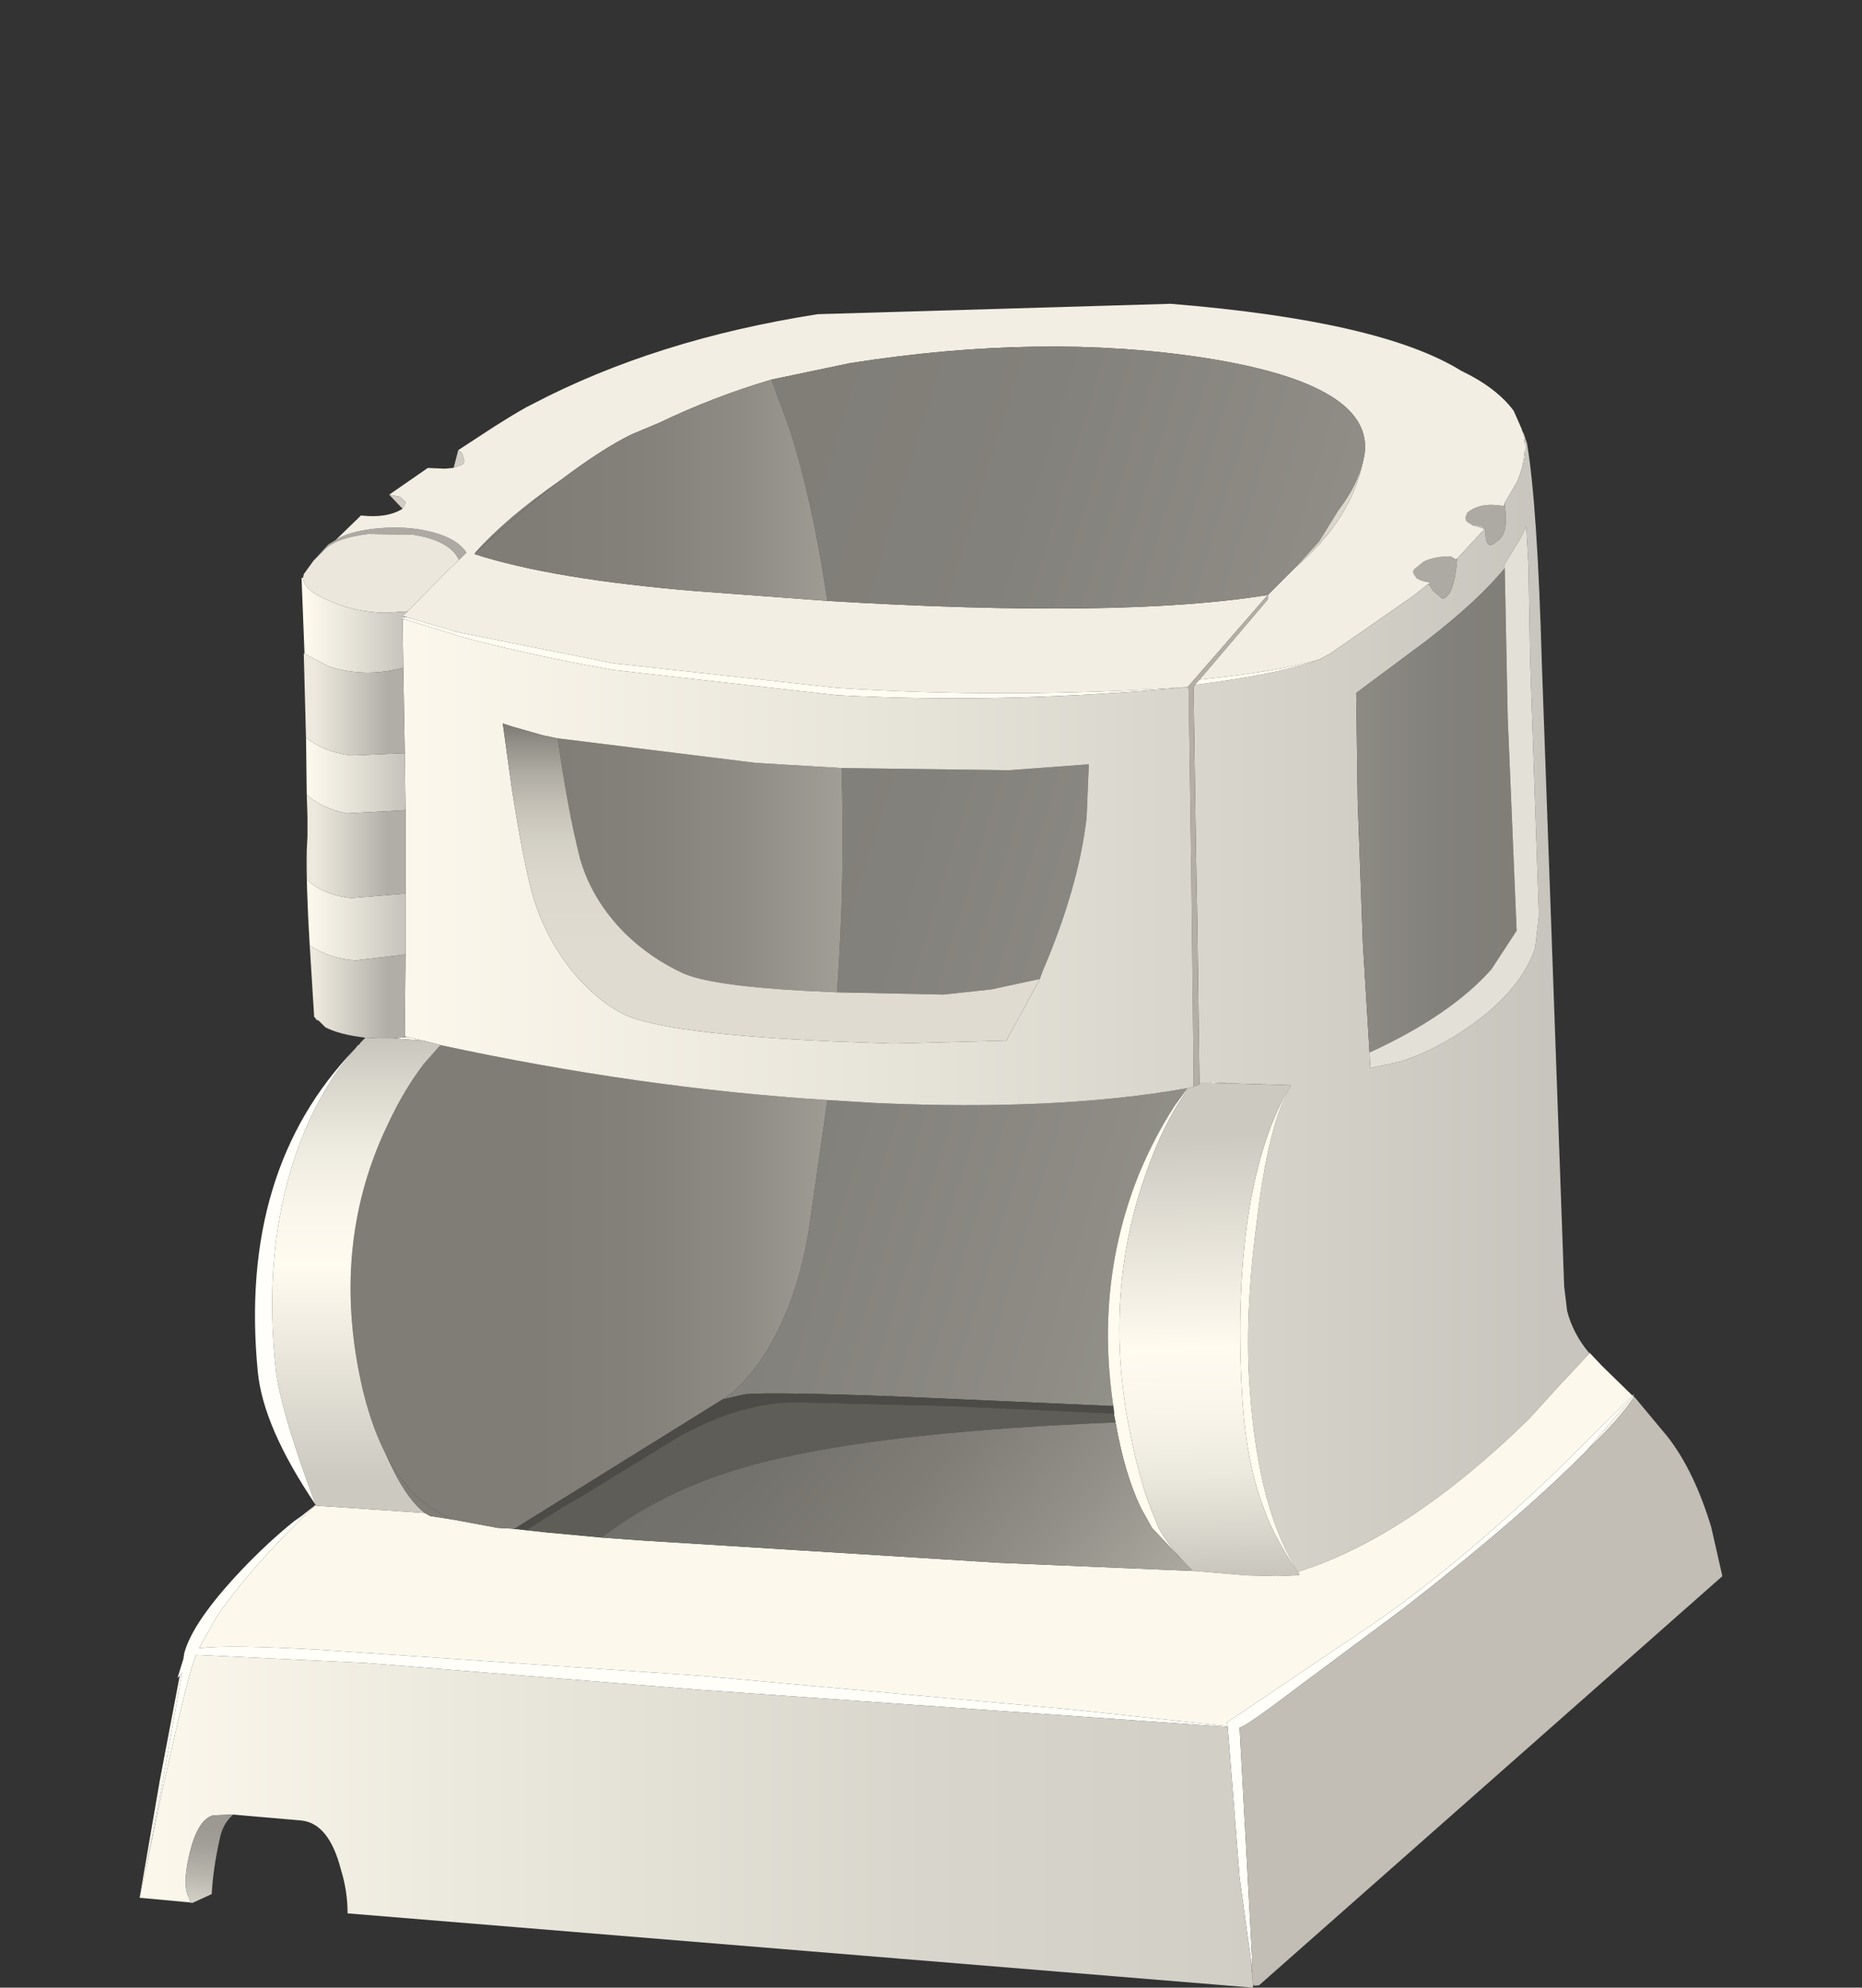 <?xml version="1.0" encoding="UTF-8" standalone="no"?>
<svg xmlns:xlink="http://www.w3.org/1999/xlink" height="133.8px" width="125.35px" xmlns="http://www.w3.org/2000/svg">
  <rect width="100%" height="100%" fill="#333333" stroke="none"/>
  <g transform="matrix(1.0, 0.0, 0.0, 1.0, 0.0, 0.0)">
    <use height="113.75" transform="matrix(1.0, 0.0, 0.0, 1.0, 9.4, 20.05)" width="106.55" xlink:href="#shape0"/>
  </g>
  <defs>
    <g id="shape0" transform="matrix(1.0, 0.0, 0.0, 1.0, -9.4, -20.05)">
      <path d="M99.2 35.4 L99.05 35.3 98.9 35.2 98.85 35.2 98.7 35.05 Q98.6 34.8 98.75 34.65 L98.75 34.55 98.8 34.5 Q99.65 33.8 101.15 34.05 L101.2 34.05 101.3 33.95 101.35 34.45 Q101.5 36.05 100.75 36.45 100.0 37.15 100.0 35.75 L99.95 35.6 Q99.85 35.35 99.3 35.35 L99.2 35.4 M22.6 36.35 Q23.45 35.8 25.1 35.6 26.85 35.4 28.3 35.65 30.65 36.05 31.4 37.2 L30.9 37.7 Q30.3 36.4 27.85 36.0 L24.75 35.95 Q22.7 36.2 21.9 36.95 L21.1 37.75 22.1 36.65 22.6 36.35 M96.1 39.35 L96.25 39.25 96.25 39.2 Q95.7 39.15 95.35 38.9 L95.15 38.6 Q95.1 38.35 95.3 38.25 L95.85 37.8 Q96.6 37.45 97.65 37.45 L98.0 37.65 98.1 37.6 Q97.9 40.2 97.1 40.3 L96.45 39.75 96.25 39.4 96.1 39.35" fill="#adaaa3" fill-rule="evenodd" stroke="none"/>
      <path d="M101.3 33.95 L101.2 34.05 101.15 34.05 Q99.65 33.8 98.8 34.5 L98.75 34.55 98.75 34.65 Q98.6 34.8 98.7 35.05 L98.85 35.2 98.9 35.2 99.05 35.3 99.2 35.4 99.3 35.4 99.95 35.6 98.1 37.6 98.0 37.65 97.65 37.45 Q96.6 37.45 95.85 37.8 L95.3 38.25 Q95.1 38.35 95.15 38.6 L95.35 38.9 Q95.7 39.15 96.25 39.2 L96.25 39.25 96.1 39.35 Q95.65 39.7 95.3 40.0 L89.55 44.0 89.35 44.1 88.9 44.35 Q86.5 45.15 80.75 45.75 L85.35 40.35 85.35 40.05 80.0 46.2 80.0 46.25 79.95 46.25 Q67.75 47.05 56.3 46.3 L41.3 44.65 30.8 42.55 27.4 41.55 27.1 41.45 27.45 41.15 30.1 38.45 30.9 37.7 31.4 37.2 Q30.65 36.05 28.3 35.65 26.85 35.4 25.1 35.6 23.45 35.8 22.6 36.35 L24.3 34.7 Q26.05 34.9 27.1 34.25 L27.3 33.85 27.3 33.8 26.95 33.45 26.2 33.3 28.8 31.5 29.95 31.55 30.5 31.5 31.05 31.3 Q31.35 31.2 31.2 30.8 L31.1 30.5 30.85 30.3 33.3 28.7 Q35.2 27.5 35.85 27.2 44.15 22.85 55.05 21.15 L78.8 20.45 Q92.95 21.6 98.35 24.95 100.75 26.1 101.9 27.65 L102.45 28.9 102.45 28.95 102.5 29.05 Q102.9 30.5 102.15 32.4 L101.3 33.85 101.3 33.95 M55.7 40.45 Q75.55 41.65 85.35 40.05 L86.9 38.5 86.95 38.45 87.15 38.25 Q90.95 35.0 91.75 31.1 L91.85 30.65 Q92.6 25.9 81.15 24.1 70.2 22.4 57.2 24.45 L51.95 25.55 Q48.05 26.7 44.4 28.45 L42.5 29.25 Q40.55 30.2 37.7 32.35 34.05 34.9 32.0 37.2 L31.95 37.3 Q37.2 39.0 46.95 39.8 L55.7 40.45" fill="#f2eee3" fill-rule="evenodd" stroke="none"/>
      <path d="M99.2 35.4 L99.3 35.35 Q99.85 35.35 99.95 35.6 L100.0 35.75 Q100.0 37.15 100.75 36.45 101.5 36.05 101.35 34.45 L101.3 33.95 101.3 33.85 102.15 32.4 Q102.9 30.65 102.6 29.25 L102.8 29.85 Q103.5 34.0 103.8 44.75 L105.3 86.6 105.5 88.25 Q105.9 89.8 107.0 91.1 L104.95 93.3 102.9 95.55 Q94.75 103.5 87.4 105.8 84.75 101.8 84.15 93.7 83.75 88.7 84.6 82.3 85.4 75.5 86.9 73.15 L86.85 73.15 86.9 73.05 83.55 72.95 81.55 72.85 81.55 72.9 80.75 72.9 80.6 61.95 80.5 56.55 80.5 56.45 80.35 46.25 80.45 46.1 Q86.35 45.35 88.9 44.35 L89.35 44.1 89.55 44.0 95.3 40.0 Q95.65 39.7 96.1 39.35 L96.25 39.4 96.45 39.75 97.1 40.3 Q97.9 40.2 98.1 37.6 L99.95 35.6 99.3 35.4 99.2 35.4 M101.3 38.25 Q99.5 40.45 96.0 43.15 L91.3 46.65 91.4 53.9 91.75 63.55 92.2 70.85 92.25 71.9 94.3 71.45 Q96.95 70.6 99.6 68.6 102.5 66.35 103.35 63.8 L103.6 61.6 103.0 44.2 102.9 38.1 102.75 35.45 102.35 36.25 101.25 38.05 101.3 38.25 M24.3 70.15 L24.6 69.85 24.65 69.85 24.3 70.15 M21.45 68.7 L21.4 68.7 21.25 68.6 21.25 68.55 21.45 68.7 M27.4 69.8 L28.5 70.05 26.45 69.9 27.4 69.8" fill="url(#gradient0)" fill-rule="evenodd" stroke="none"/>
      <path d="M85.35 40.05 Q75.55 41.65 55.7 40.45 L55.55 39.5 Q54.65 33.65 53.2 29.0 L51.95 25.6 51.95 25.55 57.2 24.45 Q70.2 22.4 81.15 24.1 92.6 25.9 91.85 30.65 L91.75 31.1 Q91.4 32.65 90.1 34.35 L88.8 36.45 87.35 38.05 86.95 38.45 86.9 38.5 85.35 40.05 M55.7 74.05 L59.0 74.25 Q71.2 74.8 79.95 73.25 L79.1 74.4 Q77.8 76.4 76.75 78.85 73.7 86.3 74.95 94.65 L60.25 94.0 Q52.1 93.7 50.2 93.85 L48.65 94.2 Q49.75 93.55 51.05 91.8 53.55 88.25 54.45 82.8 L55.7 74.05 M56.65 51.7 L67.9 51.85 73.3 51.45 73.15 55.05 Q72.6 59.75 70.2 65.35 L70.0 65.9 66.75 66.6 63.5 66.95 56.35 66.8 Q56.9 58.9 56.65 51.7" fill="url(#gradient1)" fill-rule="evenodd" stroke="none"/>
      <path d="M32.0 37.2 Q34.05 34.9 37.7 32.35 L35.65 34.0 32.0 37.2 M91.75 31.1 Q90.95 35.0 87.15 38.25 L86.95 38.45 87.35 38.05 88.8 36.45 90.1 34.35 Q91.4 32.65 91.75 31.1" fill="url(#gradient2)" fill-rule="evenodd" stroke="none"/>
      <path d="M80.0 46.25 L80.0 46.2 85.35 40.05 85.35 40.35 80.75 45.75 80.45 46.1 80.35 46.25 80.5 56.45 80.5 56.55 80.55 59.55 80.6 61.95 80.75 72.9 80.75 73.0 80.35 73.15 80.35 72.1 80.2 58.9 80.05 48.5 80.05 46.85 80.0 46.25" fill="#b3aea6" fill-rule="evenodd" stroke="none"/>
      <path d="M92.2 70.85 L91.75 63.55 91.4 53.9 91.3 46.65 96.0 43.15 Q99.5 40.45 101.3 38.25 L101.5 48.3 102.1 62.65 100.4 65.25 Q97.65 68.35 92.2 70.85" fill="url(#gradient3)" fill-rule="evenodd" stroke="none"/>
      <path d="M102.15 32.4 Q102.9 30.5 102.5 29.05 L102.6 29.25 Q102.9 30.65 102.15 32.4 M27.4 41.55 L30.8 42.55 41.3 44.65 56.3 46.3 Q67.75 47.05 79.95 46.25 67.85 47.4 56.35 46.8 L41.3 45.1 Q35.6 44.1 30.8 42.8 L30.7 42.75 27.25 41.7 27.1 41.65 26.95 41.6 27.05 41.55 27.4 41.55 M80.75 45.75 Q86.5 45.15 88.9 44.35 86.35 45.35 80.45 46.1 L80.75 45.75 M9.4 127.75 L10.75 119.9 12.1 112.8 12.25 112.6 10.95 119.95 9.8 125.9 9.4 127.75" fill="#fffcf2" fill-rule="evenodd" stroke="none"/>
      <path d="M101.3 38.25 L101.25 38.05 102.35 36.25 102.75 35.45 102.9 38.1 103.0 44.2 103.6 61.6 103.35 63.8 Q102.5 66.35 99.6 68.6 96.95 70.6 94.3 71.45 L92.25 71.9 92.2 70.85 Q97.65 68.35 100.4 65.25 L102.1 62.65 101.5 48.3 101.3 38.25" fill="#e3e0d7" fill-rule="evenodd" stroke="none"/>
      <path d="M83.55 72.95 L81.55 72.9 81.55 72.85 83.55 72.95 M80.0 73.25 L79.25 74.4 Q78.05 76.4 77.2 78.85 74.4 86.6 75.85 95.25 76.55 99.15 77.45 101.5 L78.0 102.85 Q78.65 104.05 79.9 105.35 L77.55 102.85 76.8 101.5 Q75.7 99.2 75.1 95.75 L75.0 95.25 75.0 95.15 74.95 94.65 Q73.7 86.3 76.75 78.85 77.8 76.4 79.1 74.4 L79.95 73.25 80.0 73.25 M87.3 106.05 L87.45 106.0 87.35 105.8 Q85.8 103.55 85.1 101.6 83.95 98.65 83.65 94.4 83.15 86.75 84.2 80.8 85.1 76.0 86.85 73.15 L86.9 73.15 Q85.4 75.5 84.6 82.3 83.75 88.7 84.15 93.7 84.75 101.8 87.4 105.8 L87.5 106.0 87.3 106.05" fill="#fffbef" fill-rule="evenodd" stroke="none"/>
      <path d="M83.55 72.95 L86.9 73.05 86.85 73.15 Q85.1 76.0 84.2 80.8 83.15 86.75 83.65 94.4 83.95 98.65 85.1 101.6 85.8 103.55 87.35 105.8 L87.45 106.0 87.3 106.05 87.1 106.05 86.05 106.1 84.05 106.05 83.95 106.05 80.35 105.75 80.3 105.75 79.9 105.35 Q78.65 104.05 78.0 102.85 L77.45 101.5 Q76.55 99.15 75.85 95.25 74.4 86.6 77.2 78.85 78.05 76.4 79.25 74.4 L80.0 73.25 80.35 73.15 80.75 73.0 80.75 72.9 81.55 72.9 83.55 72.95" fill="url(#gradient4)" fill-rule="evenodd" stroke="none"/>
      <path d="M107.0 91.1 L107.0 91.05 107.85 91.95 109.9 93.95 104.45 99.35 Q97.85 105.6 92.45 109.3 L82.6 115.95 82.65 116.2 71.9 115.05 47.1 112.8 21.45 111.05 Q15.4 110.7 13.4 110.95 L14.55 108.9 Q16.75 105.6 21.25 101.3 L21.25 101.35 25.7 101.65 28.6 101.85 28.95 102.05 30.55 102.3 33.5 102.85 34.45 102.9 36.75 103.15 40.5 103.5 43.25 103.7 67.25 105.2 80.3 105.75 80.35 105.75 83.95 106.05 84.05 106.05 86.05 106.1 87.1 106.05 87.3 106.05 87.5 106.0 87.4 105.8 Q94.75 103.5 102.9 95.55 L104.95 93.3 107.0 91.1 M109.95 94.0 L110.0 94.05 Q109.05 95.5 106.85 97.6 L109.95 94.0 M84.75 133.65 L84.35 133.65 84.35 133.6 84.75 133.65" fill="#fcf8ec" fill-rule="evenodd" stroke="none"/>
      <path d="M109.9 93.95 L110.0 93.85 109.95 94.0 106.85 97.6 Q102.5 102.05 94.45 108.3 L87.6 113.4 Q83.85 116.25 83.45 116.3 L84.35 132.9 84.2 131.85 83.45 126.4 82.65 116.25 47.1 113.75 24.7 111.95 13.2 111.4 Q12.7 112.5 11.0 120.2 L9.8 125.9 10.95 119.95 12.25 112.6 12.1 112.8 11.95 112.95 12.35 111.65 12.4 111.3 Q12.95 109.2 16.2 105.75 18.0 103.85 19.8 102.4 L20.3 102.05 21.25 101.3 Q16.75 105.6 14.55 108.9 L13.4 110.95 Q15.4 110.7 21.45 111.05 L47.1 112.8 71.9 115.05 82.65 116.2 82.6 115.95 92.45 109.3 Q97.85 105.6 104.45 99.35 L109.9 93.95" fill="#fffef9" fill-rule="evenodd" stroke="none"/>
      <path d="M110.0 94.05 L110.0 94.0 112.25 96.7 Q114.05 99.0 115.2 102.8 L115.95 106.1 84.75 133.65 84.35 133.6 84.2 131.85 84.35 132.9 83.45 116.3 Q83.85 116.25 87.6 113.4 L94.45 108.3 Q102.5 102.05 106.85 97.6 109.05 95.5 110.0 94.05" fill="#c2beb5" fill-rule="evenodd" stroke="none"/>
      <path d="M55.7 40.45 L46.95 39.8 Q37.2 39.0 31.95 37.3 L32.0 37.2 35.65 34.0 37.7 32.35 Q40.55 30.2 42.5 29.25 L44.4 28.45 Q48.05 26.7 51.95 25.55 L51.95 25.6 53.2 29.0 Q54.65 33.65 55.55 39.5 L55.7 40.45 M29.65 70.35 Q43.1 73.25 55.7 74.05 L54.45 82.8 Q53.55 88.25 51.05 91.8 49.75 93.55 48.65 94.2 L34.65 102.9 34.45 102.9 33.5 102.85 30.55 102.3 29.75 101.95 28.85 101.4 Q27.1 100.1 25.9 97.75 24.45 94.85 23.85 90.45 22.8 82.5 26.15 75.6 27.15 73.45 28.5 71.65 L29.65 70.35 M37.55 49.7 L50.85 51.35 56.65 51.7 Q56.9 58.9 56.35 66.8 L54.2 66.7 Q47.8 66.35 45.95 65.5 43.8 64.5 42.1 62.85 39.85 60.6 39.05 57.8 38.2 54.45 37.55 49.7" fill="url(#gradient5)" fill-rule="evenodd" stroke="none"/>
      <path d="M79.95 46.25 L80.0 46.25 80.05 46.85 80.05 48.5 80.2 58.9 80.35 72.1 80.35 73.15 80.0 73.25 79.95 73.25 Q71.2 74.8 59.0 74.25 L55.7 74.05 Q43.1 73.25 29.65 70.35 L28.5 70.05 27.4 69.8 27.25 69.75 27.3 64.25 27.3 60.15 27.3 54.5 27.25 50.7 27.15 44.95 27.1 41.65 27.15 41.7 27.25 41.7 30.7 42.75 30.8 42.8 Q35.6 44.1 41.3 45.1 L56.35 46.8 Q67.85 47.4 79.95 46.25 M37.55 49.7 L37.5 49.7 36.55 49.5 34.45 48.9 33.85 48.7 34.45 53.05 Q35.15 57.55 35.8 60.05 36.6 62.95 38.5 65.35 40.2 67.4 42.05 68.3 44.85 69.6 56.05 70.1 L60.05 70.25 67.75 70.05 69.9 66.1 70.0 65.9 70.2 65.35 Q72.6 59.75 73.15 55.05 L73.3 51.45 67.9 51.85 56.65 51.7 50.85 51.35 37.55 49.7 M80.6 61.95 L80.55 59.55 80.5 56.55 80.6 61.95" fill="url(#gradient6)" fill-rule="evenodd" stroke="none"/>
      <path d="M30.85 30.3 L31.1 30.5 31.2 30.8 Q31.35 31.2 31.05 31.3 L30.5 31.5 30.55 31.45 30.85 30.3 M26.2 33.3 L26.95 33.45 27.3 33.8 27.3 33.85 27.1 34.25 26.2 33.3" fill="#d1cdc4" fill-rule="evenodd" stroke="none"/>
      <path d="M30.9 37.7 L30.1 38.45 27.45 41.15 26.05 41.25 Q23.9 41.25 21.95 40.35 20.45 39.7 20.4 38.9 L20.45 38.65 21.1 37.75 21.9 36.95 Q22.7 36.2 24.75 35.95 L27.85 36.0 Q30.3 36.4 30.9 37.7" fill="#ebe7dc" fill-rule="evenodd" stroke="none"/>
      <path d="M27.45 41.15 L27.1 41.45 27.4 41.55 27.05 41.55 26.95 41.6 27.1 41.65 27.25 41.7 27.15 41.7 27.1 41.65 27.15 44.95 Q24.55 45.65 22.1 44.85 L20.5 44.0 20.3 38.9 20.4 38.9 Q20.45 39.7 21.95 40.35 23.9 41.25 26.05 41.25 L27.45 41.15 M20.85 63.65 Q20.6 59.5 20.65 57.2 L20.7 56.25 20.7 59.25 Q21.8 60.25 23.65 60.45 L27.3 60.15 27.3 64.25 23.95 64.65 Q22.25 64.55 20.85 63.65 M20.65 53.5 L20.6 49.65 Q21.85 50.65 23.65 50.85 L27.25 50.7 27.3 54.5 27.15 54.55 23.3 54.75 Q21.65 54.4 20.65 53.5" fill="url(#gradient7)" fill-rule="evenodd" stroke="none"/>
      <path d="M24.6 69.85 Q22.85 69.65 21.9 69.15 L21.45 68.7 21.25 68.55 21.15 68.45 20.85 63.65 Q22.25 64.55 23.95 64.65 L27.3 64.25 27.25 69.75 27.4 69.8 26.45 69.9 25.75 69.9 25.6 69.9 24.65 69.85 24.6 69.85 M20.7 56.25 L20.7 55.0 20.65 53.5 Q21.65 54.4 23.3 54.75 L27.15 54.55 27.3 54.5 27.3 60.15 23.65 60.45 Q21.8 60.25 20.7 59.25 L20.7 56.25 M20.6 49.65 L20.45 44.0 20.5 44.0 22.1 44.85 Q24.55 45.65 27.15 44.95 L27.25 50.7 23.65 50.85 Q21.85 50.65 20.6 49.65" fill="url(#gradient8)" fill-rule="evenodd" stroke="none"/>
      <path d="M70.0 65.9 L69.9 66.1 67.75 70.05 60.05 70.25 56.05 70.1 Q44.85 69.6 42.05 68.3 40.2 67.4 38.5 65.35 36.6 62.95 35.8 60.05 35.15 57.55 34.45 53.05 L33.85 48.7 34.45 48.9 36.55 49.5 37.5 49.7 37.55 49.7 Q38.2 54.45 39.05 57.8 39.85 60.6 42.1 62.85 43.8 64.5 45.95 65.5 47.8 66.35 54.2 66.7 L56.35 66.8 63.5 66.95 66.75 66.6 70.0 65.9" fill="url(#gradient9)" fill-rule="evenodd" stroke="none"/>
      <path d="M23.9 70.6 L24.1 70.35 24.15 70.35 24.3 70.15 24.65 69.85 25.6 69.9 25.75 69.9 26.45 69.9 28.5 70.05 29.65 70.35 28.5 71.65 Q27.15 73.45 26.15 75.6 22.8 82.5 23.85 90.45 24.45 94.85 25.9 97.75 L26.5 99.0 Q27.5 101.0 28.6 101.85 L25.7 101.65 21.25 101.35 21.25 101.3 Q19.05 95.45 18.6 92.5 17.65 84.25 19.95 77.6 21.45 73.35 23.9 70.6" fill="url(#gradient10)" fill-rule="evenodd" stroke="none"/>
      <path d="M21.25 101.3 Q17.7 96.05 17.35 92.3 16.05 78.75 23.9 70.6 21.45 73.35 19.95 77.6 17.65 84.25 18.6 92.5 19.05 95.45 21.25 101.3" fill="#fffefa" fill-rule="evenodd" stroke="none"/>
      <path d="M34.45 102.9 L34.65 102.9 48.65 94.2 50.2 93.85 Q52.1 93.7 60.25 94.0 L74.95 94.65 75.0 95.15 63.95 94.65 53.6 94.4 Q49.9 94.4 45.8 96.65 L39.75 100.35 39.2 100.7 Q37.9 101.4 35.45 103.0 L34.45 102.9" fill="#4d4b47" fill-rule="evenodd" stroke="none"/>
      <path d="M35.45 103.0 Q37.9 101.4 39.2 100.7 L39.75 100.35 45.8 96.65 Q49.9 94.4 53.6 94.4 L63.95 94.65 75.0 95.15 75.0 95.25 75.1 95.75 Q60.55 96.35 52.75 98.1 48.65 99.0 45.45 100.5 42.7 101.8 40.5 103.5 L36.75 103.15 35.45 103.0" fill="#5e5d58" fill-rule="evenodd" stroke="none"/>
      <path d="M79.9 105.35 L80.3 105.75 67.25 105.2 43.25 103.7 40.5 103.5 Q42.7 101.8 45.45 100.5 48.65 99.0 52.75 98.1 60.55 96.35 75.1 95.75 75.7 99.2 76.8 101.5 L77.55 102.85 79.9 105.35 M34.45 102.9 L35.45 103.0 36.75 103.15 34.45 102.9" fill="url(#gradient11)" fill-rule="evenodd" stroke="none"/>
      <path d="M28.6 101.85 Q27.5 101.0 26.5 99.0 L25.9 97.75 Q27.1 100.1 28.85 101.4 L29.75 101.95 30.55 102.3 28.95 102.05 28.6 101.85" fill="url(#gradient12)" fill-rule="evenodd" stroke="none"/>
      <path d="M84.35 133.65 L84.35 133.8 23.4 128.8 Q23.4 127.3 22.95 125.85 22.15 122.75 20.3 122.55 L15.7 122.15 14.35 122.2 Q13.25 122.5 12.7 125.05 12.35 126.65 12.6 127.5 L12.85 128.05 12.65 128.05 9.4 127.75 9.8 125.9 11.0 120.2 Q12.7 112.5 13.2 111.4 L24.7 111.95 47.1 113.75 82.65 116.25 83.45 126.4 84.2 131.85 84.35 133.6 84.35 133.65" fill="url(#gradient13)" fill-rule="evenodd" stroke="none"/>
      <path d="M15.7 122.15 Q15.0 122.75 14.8 123.75 14.35 125.75 14.25 127.5 L12.95 128.1 12.65 128.05 12.85 128.05 12.6 127.5 Q12.35 126.65 12.7 125.05 13.25 122.5 14.35 122.2 L15.7 122.15" fill="url(#gradient14)" fill-rule="evenodd" stroke="none"/>
    </g>
    <linearGradient gradientTransform="matrix(0.051, 0.0, 0.0, -0.051, 62.45, 77.05)" gradientUnits="userSpaceOnUse" id="gradient0" spreadMethod="pad" x1="-819.2" x2="819.2">
      <stop offset="0.0" stop-color="#fffbef"/>
      <stop offset="0.525" stop-color="#e4e1d7"/>
      <stop offset="1.0" stop-color="#c7c5bd"/>
    </linearGradient>
    <linearGradient gradientTransform="matrix(0.026, 0.008, 0.008, -0.026, 62.75, 58.35)" gradientUnits="userSpaceOnUse" id="gradient1" spreadMethod="pad" x1="-819.2" x2="819.2">
      <stop offset="0.0" stop-color="#807d77"/>
      <stop offset="0.463" stop-color="#83817b"/>
      <stop offset="0.898" stop-color="#8e8c85"/>
      <stop offset="1.0" stop-color="#919089"/>
    </linearGradient>
    <linearGradient gradientTransform="matrix(0.036, 0.0, 0.0, -0.036, 61.95, 32.95)" gradientUnits="userSpaceOnUse" id="gradient2" spreadMethod="pad" x1="-819.2" x2="819.2">
      <stop offset="0.0" stop-color="#807d77"/>
      <stop offset="0.216" stop-color="#84817b"/>
      <stop offset="0.416" stop-color="#8f8c85"/>
      <stop offset="0.616" stop-color="#a29f97"/>
      <stop offset="0.808" stop-color="#bdb9b0"/>
      <stop offset="1.0" stop-color="#dfdbd0"/>
    </linearGradient>
    <linearGradient gradientTransform="matrix(-0.009, 0.0, 0.0, -0.009, 96.25, 54.2)" gradientUnits="userSpaceOnUse" id="gradient3" spreadMethod="pad" x1="-819.2" x2="819.2">
      <stop offset="0.0" stop-color="#807d77"/>
      <stop offset="0.463" stop-color="#83817b"/>
      <stop offset="0.898" stop-color="#8e8c85"/>
      <stop offset="1.0" stop-color="#919089"/>
    </linearGradient>
    <linearGradient gradientTransform="matrix(4.0E-4, 0.018, 0.018, -4.0E-4, 81.4, 91.15)" gradientUnits="userSpaceOnUse" id="gradient4" spreadMethod="pad" x1="-819.2" x2="819.2">
      <stop offset="0.0" stop-color="#ccc9c1"/>
      <stop offset="0.486" stop-color="#fffbef"/>
      <stop offset="0.616" stop-color="#faf6eb"/>
      <stop offset="0.769" stop-color="#ece9de"/>
      <stop offset="0.929" stop-color="#d5d2c9"/>
      <stop offset="1.0" stop-color="#c9c6be"/>
    </linearGradient>
    <linearGradient gradientTransform="matrix(0.021, 0.0, 0.0, -0.021, 53.05, 64.25)" gradientUnits="userSpaceOnUse" id="gradient5" spreadMethod="pad" x1="-819.2" x2="819.2">
      <stop offset="0.0" stop-color="#807d77"/>
      <stop offset="0.216" stop-color="#84817b"/>
      <stop offset="0.416" stop-color="#8f8c85"/>
      <stop offset="0.616" stop-color="#a29f97"/>
      <stop offset="0.808" stop-color="#bdb9b0"/>
      <stop offset="1.0" stop-color="#dfdbd0"/>
    </linearGradient>
    <linearGradient gradientTransform="matrix(0.049, 0.0, 0.0, -0.049, 61.9, 58.0)" gradientUnits="userSpaceOnUse" id="gradient6" spreadMethod="pad" x1="-819.2" x2="819.2">
      <stop offset="0.0" stop-color="#fffbef"/>
      <stop offset="0.525" stop-color="#e4e1d7"/>
      <stop offset="1.0" stop-color="#c7c5bd"/>
    </linearGradient>
    <linearGradient gradientTransform="matrix(0.004, 0.0, 0.0, -0.004, 23.75, 53.95)" gradientUnits="userSpaceOnUse" id="gradient7" spreadMethod="pad" x1="-819.2" x2="819.2">
      <stop offset="0.0" stop-color="#fffbef"/>
      <stop offset="0.525" stop-color="#e4e1d7"/>
      <stop offset="1.0" stop-color="#c7c5bd"/>
    </linearGradient>
    <linearGradient gradientTransform="matrix(0.003, 0.0, 0.0, -0.003, 23.65, 56.75)" gradientUnits="userSpaceOnUse" id="gradient8" spreadMethod="pad" x1="-819.2" x2="819.2">
      <stop offset="0.0" stop-color="#ede9de"/>
      <stop offset="0.486" stop-color="#d1cec5"/>
      <stop offset="1.0" stop-color="#b0aea7"/>
    </linearGradient>
    <linearGradient gradientTransform="matrix(0.0, 0.009, 0.009, 0.0, 51.9, 56.3)" gradientUnits="userSpaceOnUse" id="gradient9" spreadMethod="pad" x1="-819.2" x2="819.2">
      <stop offset="0.0" stop-color="#807d77"/>
      <stop offset="0.078" stop-color="#94918a"/>
      <stop offset="0.216" stop-color="#afaca3"/>
      <stop offset="0.361" stop-color="#c5c1b7"/>
      <stop offset="0.522" stop-color="#d3d0c5"/>
      <stop offset="0.71" stop-color="#dcd8cd"/>
      <stop offset="1.0" stop-color="#dfdbd0"/>
    </linearGradient>
    <linearGradient gradientTransform="matrix(0.0, -0.018, -0.018, 0.0, 26.15, 84.8)" gradientUnits="userSpaceOnUse" id="gradient10" spreadMethod="pad" x1="-819.2" x2="819.2">
      <stop offset="0.0" stop-color="#ccc9c1"/>
      <stop offset="0.486" stop-color="#fffbef"/>
      <stop offset="0.616" stop-color="#faf6eb"/>
      <stop offset="0.769" stop-color="#ece9de"/>
      <stop offset="0.929" stop-color="#d5d2c9"/>
      <stop offset="1.0" stop-color="#c9c6be"/>
    </linearGradient>
    <linearGradient gradientTransform="matrix(0.023, 0.019, 0.019, -0.023, 64.05, 106.2)" gradientUnits="userSpaceOnUse" id="gradient11" spreadMethod="pad" x1="-819.2" x2="819.2">
      <stop offset="0.0" stop-color="#706e68"/>
      <stop offset="0.2" stop-color="#74726c"/>
      <stop offset="0.388" stop-color="#7f7d76"/>
      <stop offset="0.573" stop-color="#929088"/>
      <stop offset="0.753" stop-color="#adaaa1"/>
      <stop offset="0.929" stop-color="#cfccc1"/>
      <stop offset="1.0" stop-color="#dfdbd0"/>
    </linearGradient>
    <linearGradient gradientTransform="matrix(0.027, 0.0, 0.0, -0.027, 52.9, 87.95)" gradientUnits="userSpaceOnUse" id="gradient12" spreadMethod="pad" x1="-819.2" x2="819.2">
      <stop offset="0.0" stop-color="#807d77"/>
      <stop offset="0.216" stop-color="#84817b"/>
      <stop offset="0.416" stop-color="#8f8c85"/>
      <stop offset="0.616" stop-color="#a29f97"/>
      <stop offset="0.808" stop-color="#bdb9b0"/>
      <stop offset="1.0" stop-color="#dfdbd0"/>
    </linearGradient>
    <linearGradient gradientTransform="matrix(0.046, 0.0, 0.0, -0.046, 46.9, 122.55)" gradientUnits="userSpaceOnUse" id="gradient13" spreadMethod="pad" x1="-819.2" x2="819.2">
      <stop offset="0.0" stop-color="#fcf8ec"/>
      <stop offset="0.271" stop-color="#ece9de"/>
      <stop offset="0.706" stop-color="#d8d5cc"/>
      <stop offset="1.0" stop-color="#d1cec5"/>
    </linearGradient>
    <linearGradient gradientTransform="matrix(2.0E-4, -0.003, -0.003, -2.0E-4, 19.35, 125.85)" gradientUnits="userSpaceOnUse" id="gradient14" spreadMethod="pad" x1="-819.2" x2="819.2">
      <stop offset="0.0" stop-color="#d1cec4"/>
      <stop offset="0.365" stop-color="#b7b4ac"/>
      <stop offset="0.745" stop-color="#a3a09a"/>
      <stop offset="1.0" stop-color="#9c9993"/>
    </linearGradient>
  </defs>
</svg>
